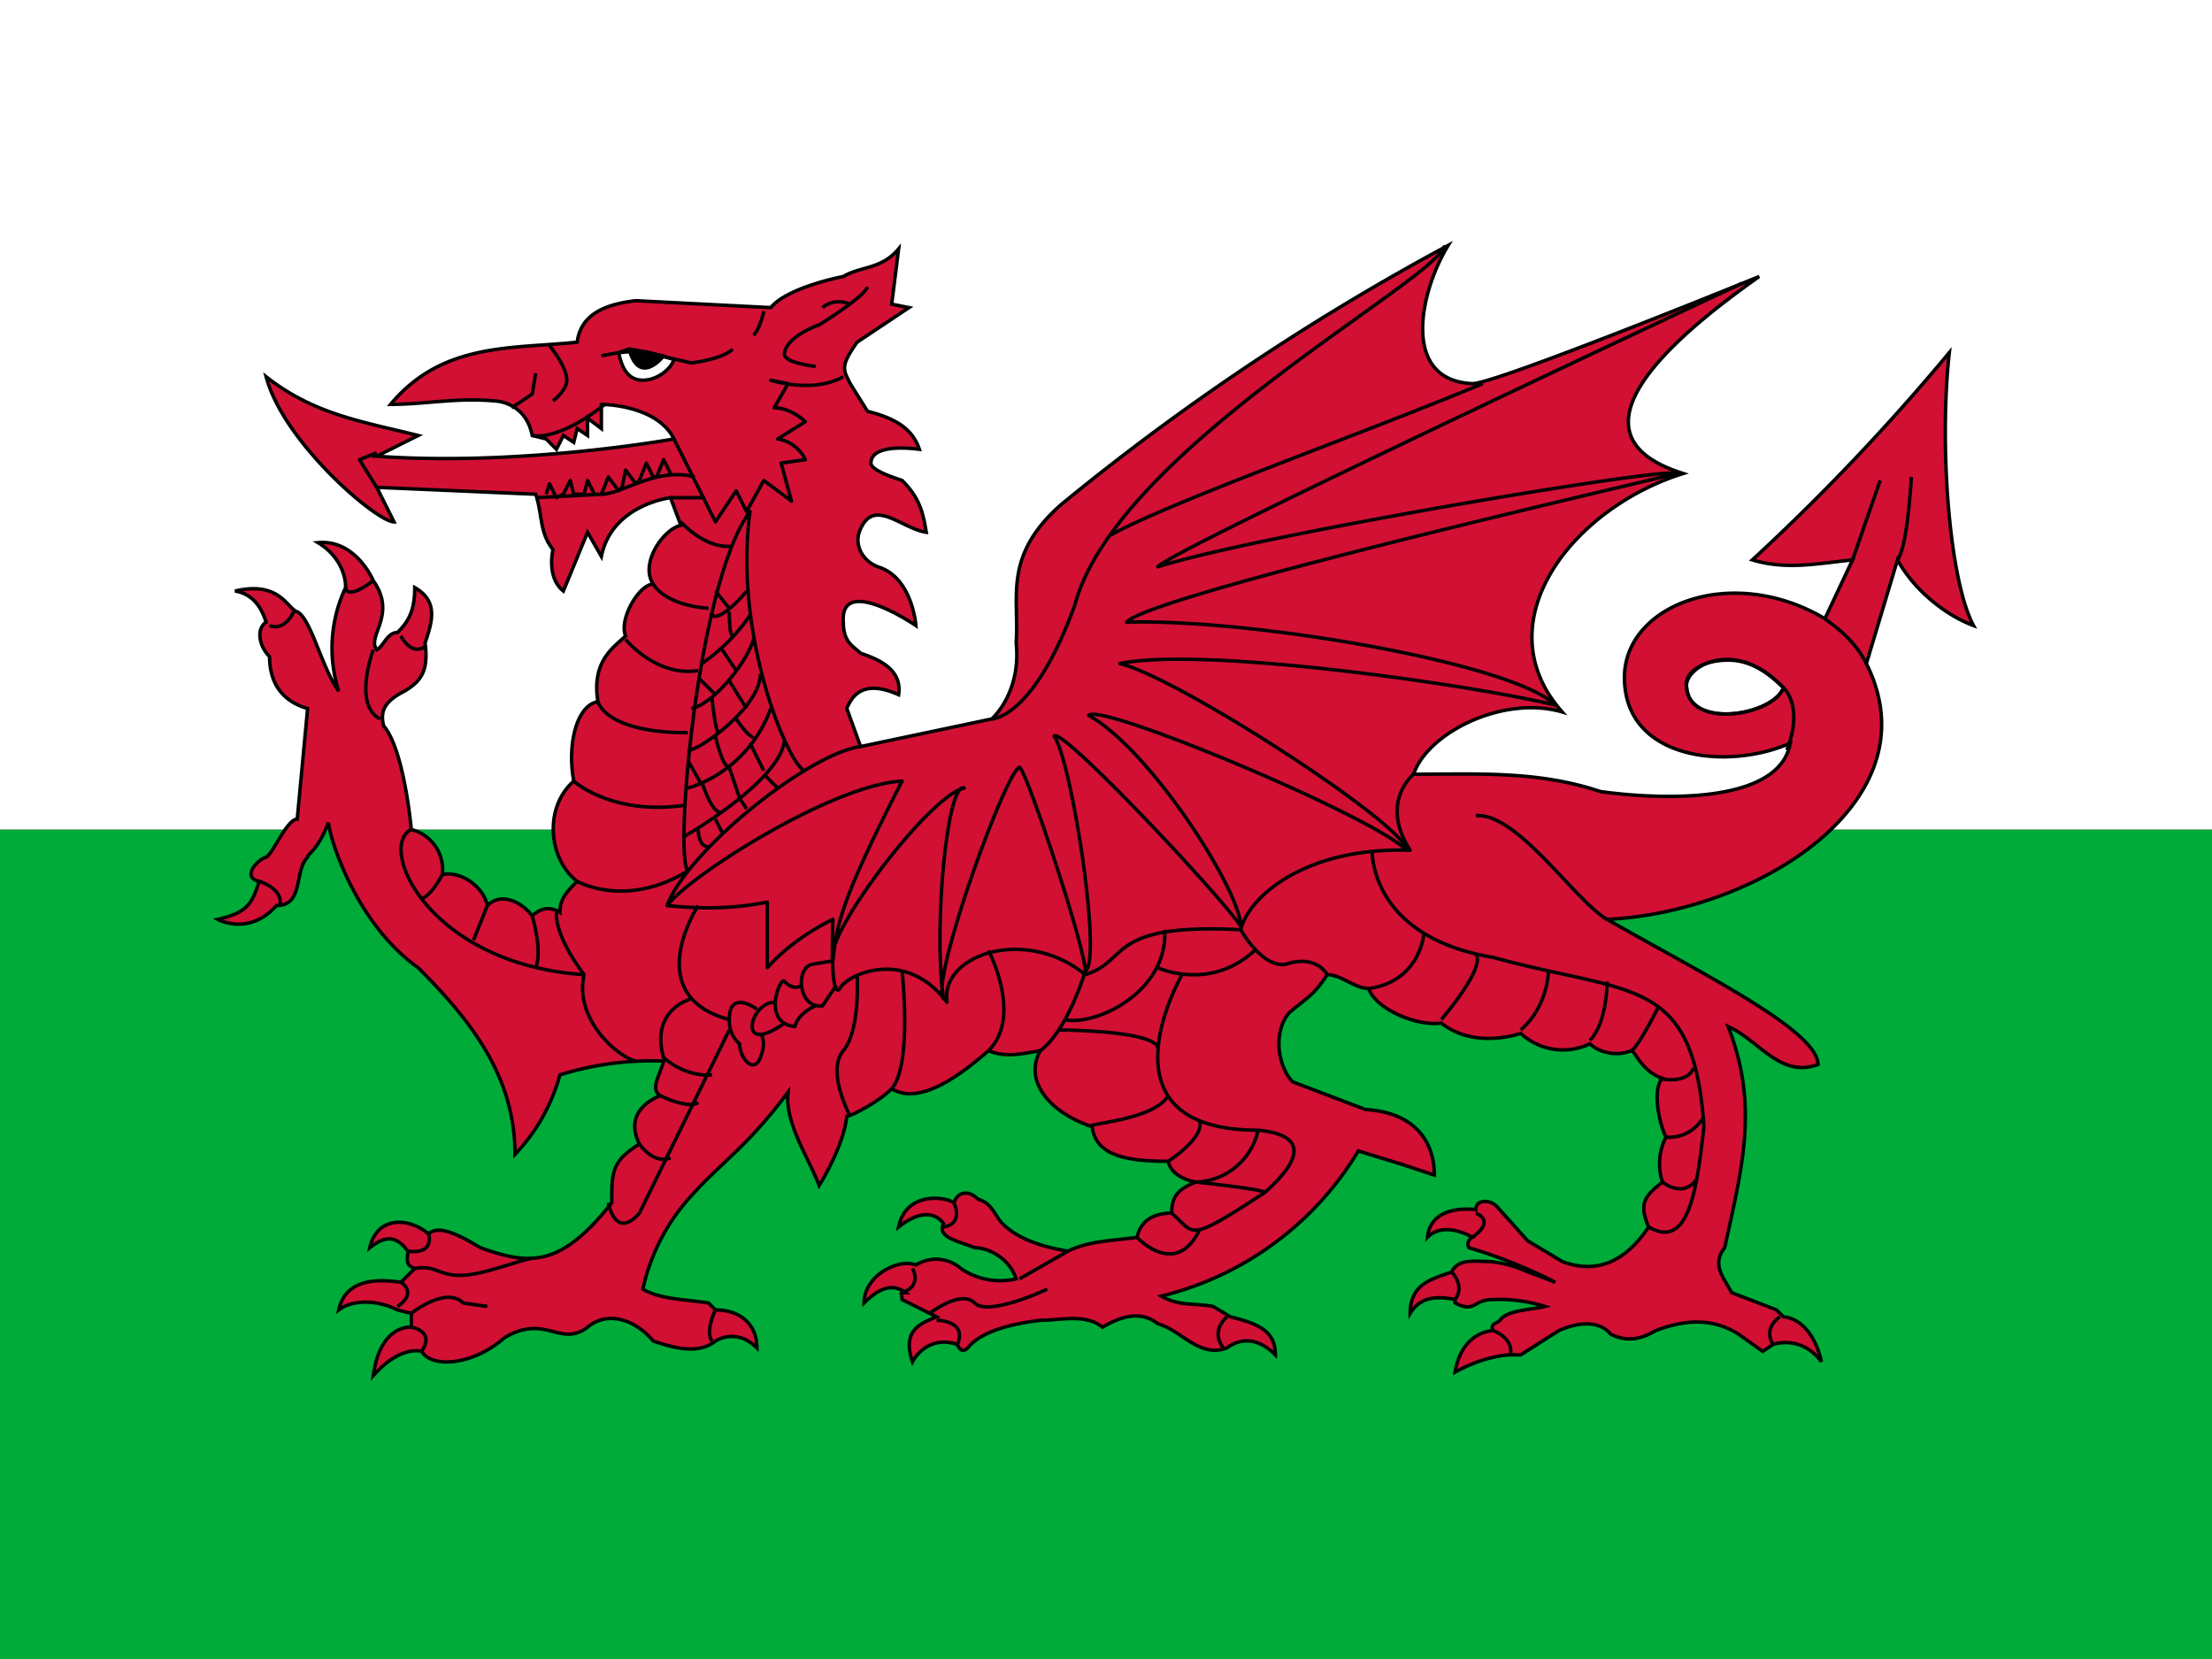 <svg xmlns="http://www.w3.org/2000/svg" viewBox="0 0 640 480">
    <rect x="0" y="0" width="640" height="480" fill="#333333" stroke="none"/>
    <path fill="#00ab39" d="M0 240h640v240H0z"/>
    <path fill="#fff" d="M0 0h640v240H0z"/>
    <g stroke="#000">
        <path fill="#d21034" d="M419 71h0zm0 0a694 694 0 0 0-112 75c-17 15-12 27-13 40 1 9-2 17-7 22l-38 8-4-11c2-5 6-8 15-4 1-7-5-10-11-12-2-2-5-3-5-9-1-14 21 1 21 1s-1-14-11-17c-5-2-7-7-5-11 4-9 12 0 19 1-1-6-2-10-7-15-3-1-9-3-9-5 0-4 6-5 14-4-2-6-7-9-15-11l-5-8c-2-4-3-5 2-12l15-10-5-1 2-16c-5 6-11 5-16 8 0 0-16 3-21 9l-39-2c-9 1-16 4-17 12-19 2-39 0-54 18 10 0 19-2 30-1 0 0 9 0 11 10l4 1 3 3 2-4 3 2 1-4 3 2v-5l4 3v-7s16 0 21 10c0 0-44 8-86 5l12-6c-16-4-30-6-44-17 5 19 32 42 37 42l-5-10 46 2c2 6 1 11 5 16 0 0-2 8 3 12l7-17 4 7c3-15 20-17 20-17l3 8c-5 1-12 11-8 17-4 0-10 10-8 15-3 3-10 7-8 19-6 1-9 12-7 23-9 8-7 23 1 29-3 3-5 5-5 9-3-2-6-1-8 1-3-4-9-7-13-3-1-5-7-10-13-9a12 12 0 0 0-9-13s-2-23-8-30c-1-4 0-7 6-10 5-3 7-6 6-14 2-6 4-12-3-16 0 7-2 10-5 13-3 0-4 4-6 5-3-4 6-10-1-20 0 0-5-12-16-11 5 3 8 8 8 13a41 41 0 0 0-2 30c-5-7-8-21-12-23-3-1-5-9-18-6 6 1 8 6 9 9-3 2-2 7 1 10 0 8 4 13 11 15l-3 32c-3 0-7 10-9 11-3 1-7 6-2 7-2 6-3 9-12 11 0 0 9 5 17-4 8 0 5-10 9-14 0-1 3-2 6-10 1 7 9 30 26 42 16 16 28 32 28 54a54 54 0 0 0 13-23 89 89 0 0 1 30-4c-1 4-4 8-1 10-7 3-9 8-6 14-8 5-8 8-8 17-15 19-24 18-38 13-5-3-12-7-15-4-6-5-15-5-17 4 5-4 8-3 11 1 0 2-1 4 2 5l-4 4c-7-1-16-1-18 8 4-3 11-3 17 0l4 1v4s-9-1-11 14c8-9 14-7 14-7 3 5 15 4 24-4 12-7 16 3 24-3 6-5 14-2 19 4 6 2 13 4 18 0 0 0 6-4 12 2 0-7-5-11-12-11l-2-2c-6-1-14-1-19-4a58 58 0 0 1 14-27c9-10 16-14 28-30-1 9 6 19 9 27 0 0 7-11 8-20 1 0 9-4 13-8 8 5 20-4 28-11 5 2 9 1 15 0-5 9 3 18 15 22 1 8 9 10 22 10 1 5 8 6 8 6-5 2-7 4-7 9-5 0-9 2-10 7-7 1-14 1-20 4-6-1-14-3-19-8-2-2-3-6-7-7-3-3-6-2-7 1-3-2-14-3-16 7 5-4 10-5 13-1-2 4 4 5 9 7 4 0 10 3 12 9a20 20 0 0 1-16-3 11 11 0 0 0-13-1c-5-2-15 3-15 11 4-4 8-6 12-3-2 0-1 0-1 2l10 5c-5 2-10 4-7 13 0 0 4-8 13-5 0 0 1 3 3 1 4-5 13-7 21-8 6 0 13-2 18 2 5-3 11-5 16-1 7 2 12 10 20 7 4-3 9-3 14 2 0-7-5-9-13-11l-5-3c-5-1-10 0-15-3a92 92 0 0 0 57-42l13 4 9 3c0-8-4-18-20-19l-21-8c-4-4-6-14-1-20 6-5 7-5 11-11 4 0 8 4 12 4 2 6 14 11 21 10 5 4 13 6 23 3a18 18 0 0 0 20 3c2 2 7 4 12 2 1 0 3 6 9 8-3 3-1 13 1 17a17 17 0 0 0-1 13c-5 4-7 6-4 13-8 12-17 13-25 10l-10-6-9-10c-2-2-6-2-6 1 0 0-13-2-14 8 5-5 13 0 13 0s-2 1-1 3a146 146 0 0 1 25 10 341 341 0 0 0-8-3 33 33 0 0 0-11-3c-4 0-9-1-11 3-5 2-12 3-12 12 3-5 8-5 13-4v1c6 3 5-1 11-1a44 44 0 0 1 15 2c-4 1-11 1-13 4-1 1-3 1-2 3 0 0-9 0-11 12 9-5 16-5 16-5h3l11-7s10-5 15 1c4 2 8 2 13-1 8-3 16-4 24 1l7 5 3-2s8-3 14 5c-3-13-11-13-11-13l-2-2-13-5c-2-4-6-8-2-13 5-23 10-41 1-64 9 4 15 15 26 11 0-10-35-27-61-42 43-2 95-34 75-74l9-30c5 9 14 16 22 19-7-13-10-52-7-79a627 627 0 0 1-57 60c10 3 19 1 29 0l-8 17c-27-16-58-4-58 17 0 24 30 27 48 19-4 22-55 14-55 14-18-6-35-5-54-5 4-12 26-23 43-18-23-26 3-59 35-69-35-11-5-38 22-57 0 0-76 31-83 31-21-1-15-27-7-40zm-237 30l6 1 7 2c-1 3-5 6-9 6s-6-3-7-8l3-1zm318 90c5 0 10 2 16 8-3 8-27 12-28 0-1-4 4-8 12-8z"/>
        <path fill="none" stroke-linejoin="round" d="M207 171l4 5m0 1s0 7 1 7m-3 4l4 6m-11 2l5 5m4-4l5 8m-10-3s1 10 2 10m-9 8l4 7m4-14s2 9 4 9m2-14s4 6 5 5m-1 2l4 8m-10-1l3 9m-11-5s3 10 6 9m-7 5s0 5 3 5m2-8l2 4m5-10l2 3m5-10l4 4m-19-51c0 4 7-2 10-6m-13 21s8-5 14-14m-17 27c6-1 16-13 18-20m-19 32c2 1 21-12 21-22m-21 33s17-4 24-23m-25 37s28-16 29-28m185 56s-1 14-16 16m21 9s13-15 10-19m21 5s0 10-8 17m25-14s0 12-5 17m20-10s-6 12-8 13m8 8s8 2 10-3m-8 20s7 1 11-6m-12 19s6 5 10-1m-94-95s-1 25 35 31c40 11 58 5 61 49-2 17-4 36-16 29m-118-86s6 11 13 10c9-3 12 3 12 3m-49-2s15 7 28-5m-26-6c1 18-20 28-29 26m30 41s11-7 9-12m-32 2c0-1 19-2 23-9m-32-19s27 0 29 5m7-21s-26 45 22 45m-50-46s-5 17-13 23m-15-29s10 19 0 29m-25-23s3 27-3 34m-10-33s1 16-4 22 2 19 2 19m-61 8s4 6 9 4m-3-18s8 4 11 2m-2-30s-12 3-8 17c7 6 14 5 14 5m-30 37s2 11 9 3l26-53m8-6s-8-6-8 3c0 5 3 7 3 7 0 4 4 9 6 4s0-7 0-7m4-9c-7 0-11 16 3 6m5-11s-2 2-5-1c-1-2-7 12 3 13 1-4 6-6 6-6m5-13l-6 1c-5 1-4 13 3 12l4-6m-40-23s-17 26 9 33m198-71s-10 8-1 22c-31-1-47 14-49 23-39-2-32 9-45 13-17-14-42-6-40 8-12-16-29-8-31-4-3 4-2-20-2-20s-11 5-19 14v-19c-10 2-19 2-29 1m-26-7s14 8 32-3m-33-26s11 10 32 7m-25-30s2 9 26 9m-18-27s9 11 21 9m-13-25s3 6 16 7m-8-25s7 8 15 7m26-69s3-3 8-1m-10 18s-10-1-9-4c1-5 10-8 10-8s13-8 14-11m-56 44l12 24 6-9 3 6 5-9 8 6-3-11 7-1s-2-5-8-6l8-5s-4-4-9-4l4-7-5-1s12 4 21-1m-23-19s-1 5-3 7m-44 6s8-2 13-1l13 3s9-1 12-4m-57 7l-1 6-6 4m11-18s5 6 5 10c0 3-4 6-4 6m-51 25l-5-8 5-2m90 121c-4-5 3-84 18-104-5 37 12 75 16 75m-79-97s7 2 21-9m19 27h10m300-62s-167 78-169 82c28-9 147-29 150-27-7 2-152 35-159 43 37-1 112 12 124 24-25-6-102-17-126-12 17 4 83 47 83 54-10-10-89-43-92-39 18 10 44 51 44 61-6-9-52-58-54-55 5 7 14 65 9 68 0-7-17-58-19-59-4 1-26 62-22 67-3-20 1-63 6-61-10 2-41 43-38 50 1-10 2-17 20-52-20 1-61 27-68 36 6-16 41-44 56-46m72-61c18-10 72-29 108-44m-142 97s12 0 24-33c12-45 105-94 107-104M128 253s-3 6-6 7m19 2l-4 10m17-7s3 10 1 15m-36-40c-10 5 5 39 50 42m-8-18s-1 6 8 18c-3 13 10 24 15 25m-26-164l1-3 2 4 2-1 2-4 1 4h3l1-4 2 4h2l2-5 3 4 1-1 1-5 3 4 1-1 2-5 2 4h1l2-5 2 4m-39 7l19-1c6 0 16-8 27-5m-85 46s3 6 7 3m-15 1s-6 16 2 20m-10-38s0 4 8-2m-33 87s7 2 6 7m-3-81s4 2 7-4m35 190c6-1 7 2 13 2s13-3 21-5m53 15s-3 6-1 9m-87-8s10-8 15-3l7 1m-17-21s2 6-6 5m-2 9s5 3-1 7m4 6s7 1 3 7m224-49s19 2 20 3c2-2 19-16-2-18a19 19 0 0 1-18 15zm-7 9c7 6 4 9 27-6m-37 13s11 12 18-2m-38 6l-14 8m-26 10s9-7 13-3 21-4 21-4m-27-25s3 6-3 7m-9 12s3 5-3 7m10 8s9 0 6 7m78-8s-5 4-1 9m73-39s6 2-1 7m-6 10s4 4 1 8m11 9s6 2 5 7m78-11s-5 3-2 8m-86-153c12-1 29 25 38 30m51-67s6 5 1 18m11-38c1 1 8 5 12 13m4-53l-8 23m17-24s-1 20-4 24m-33 37c-3 8-27 12-28 0-1-6 14-15 28 0z"/>
        <path stroke-linejoin="round" d="M182 101l10 2s-7 9-10-2z"/>
    </g>
</svg>
